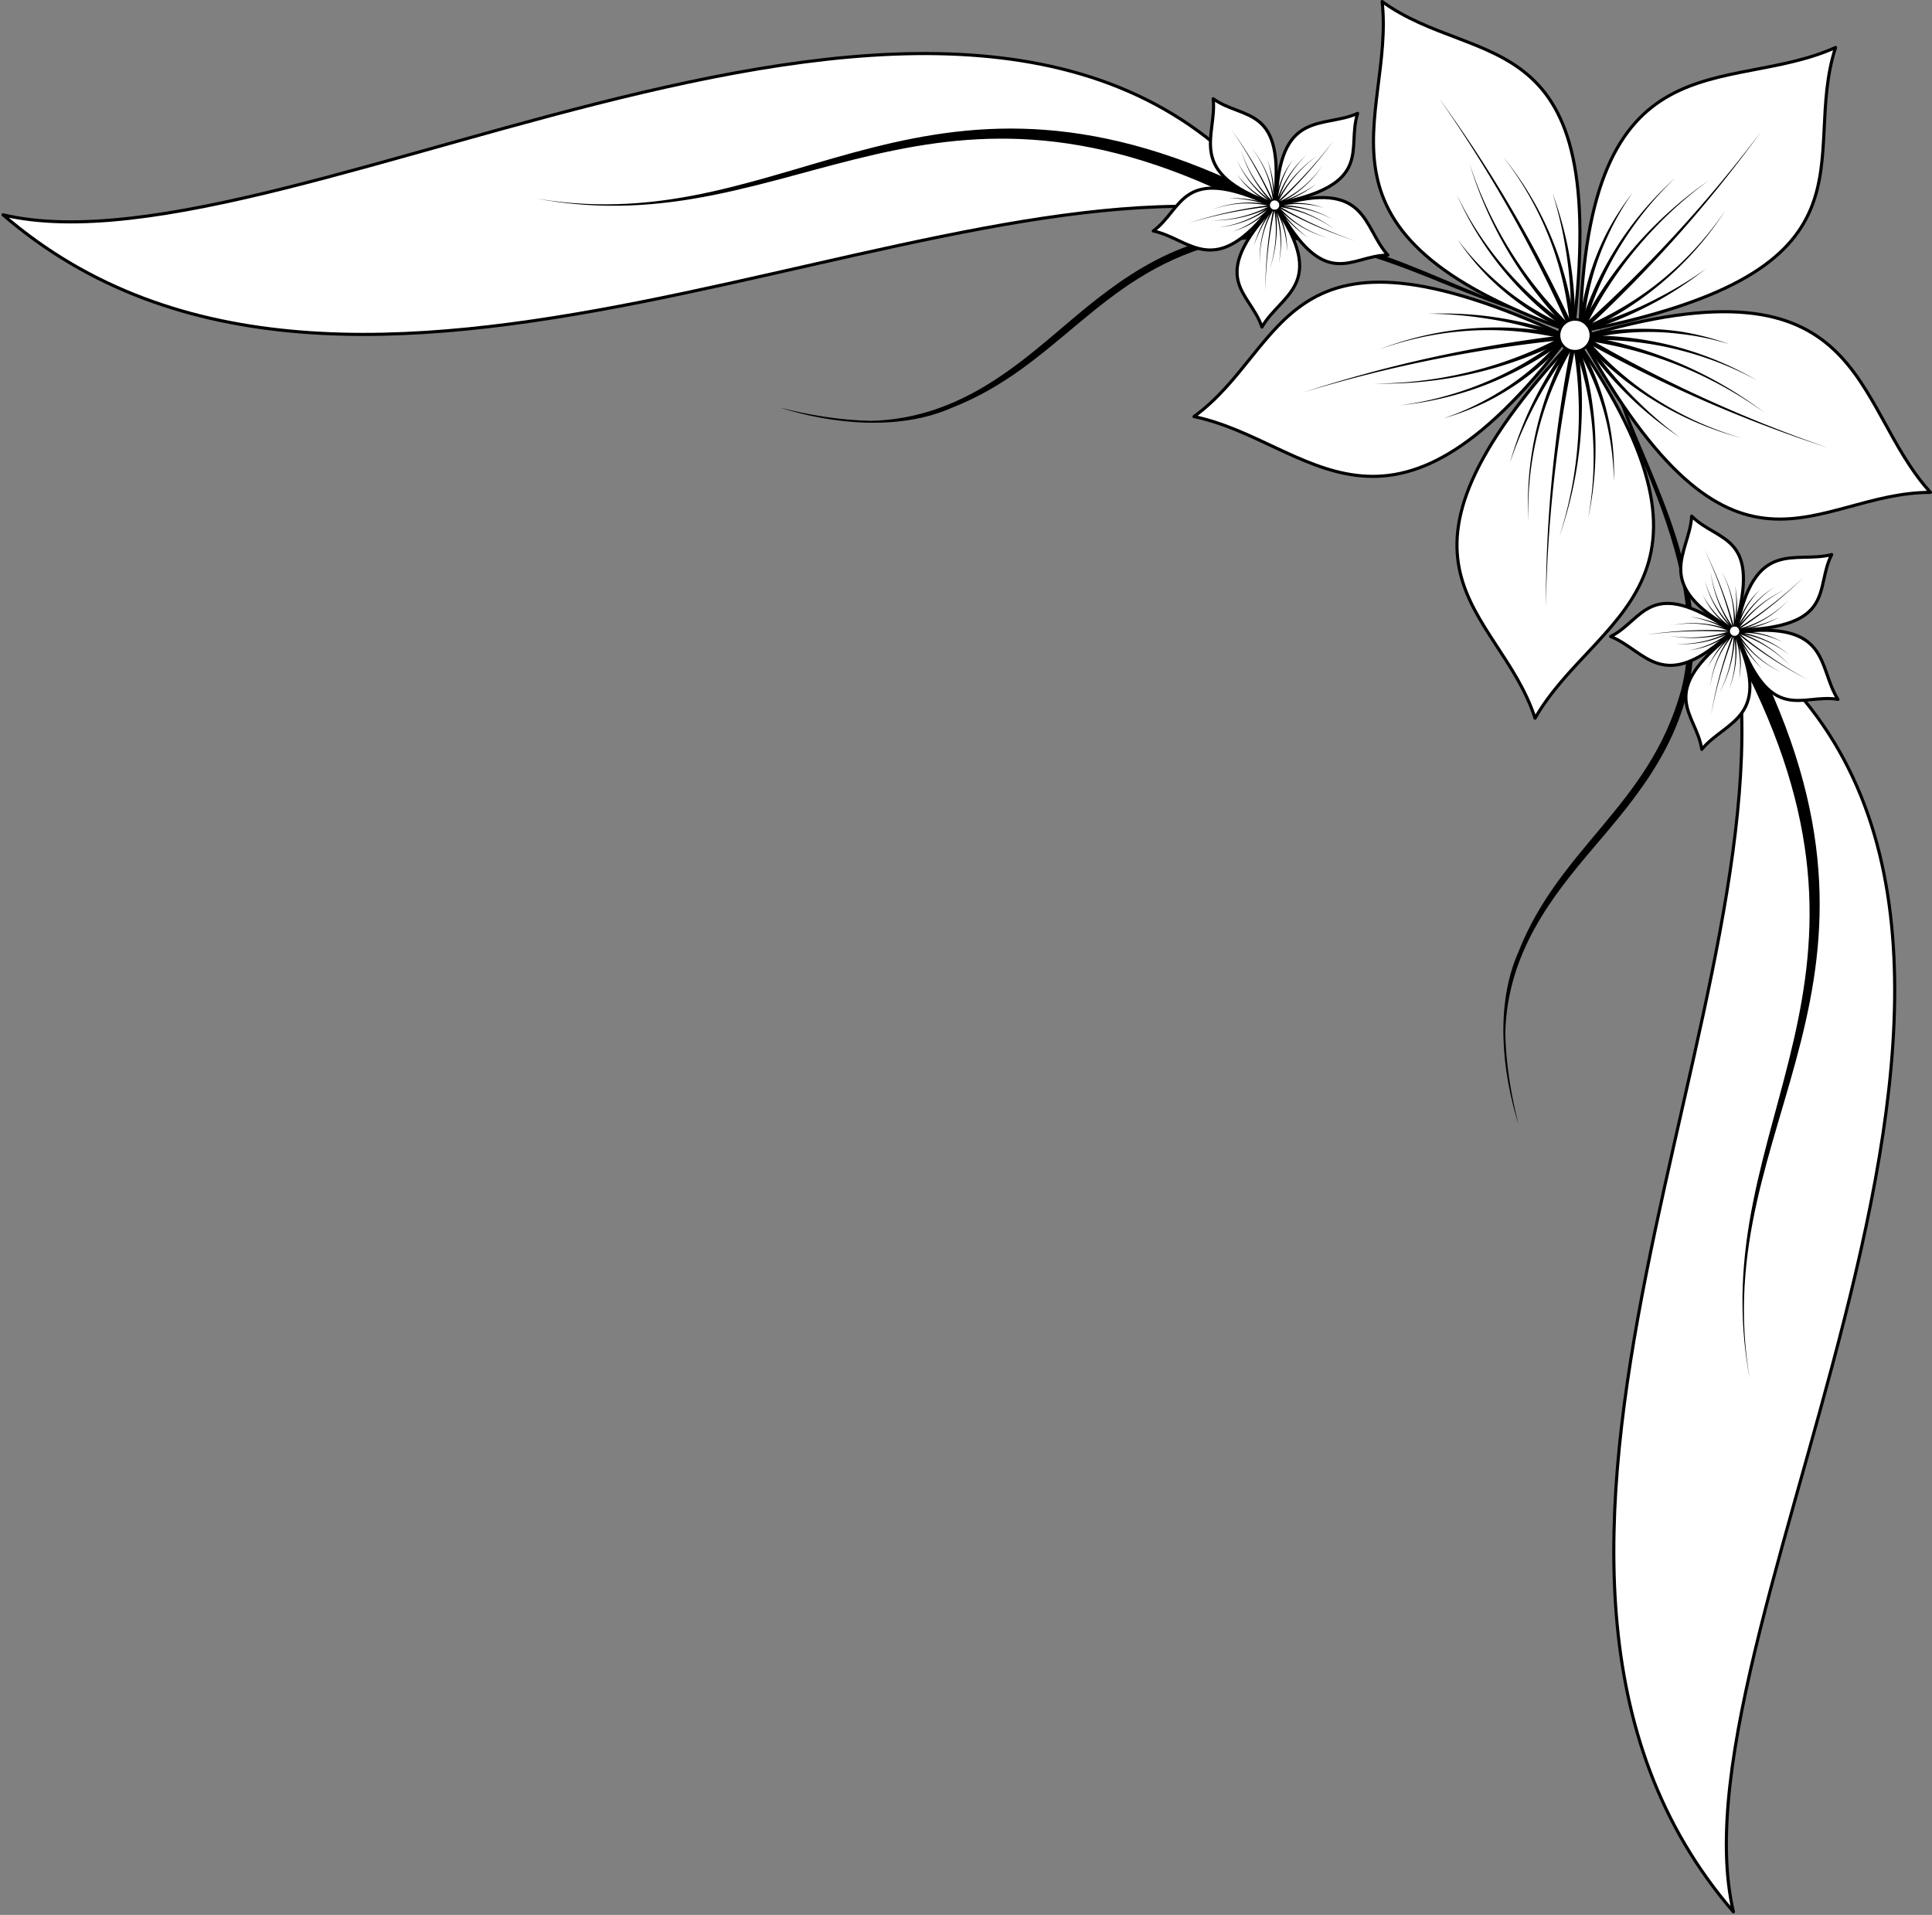 <svg xmlns="http://www.w3.org/2000/svg" viewBox="0 0 174.759 173.213" height="654.663" width="660.508"><rect x="0" y="0" width="174.759" height="173.213" fill="#808080" stroke="none"/><g fill-rule="evenodd" transform="rotate(90 88.676 86.492) scale(.282)"><path d="M110.975 108.183c36.514-7.032 63.431-30.078 103.012-30.354 29.614.829 49.228 18.231 66.01 32.48 14.917 12.632 33.155 27.447 59.264 28.02 10.041-.211 19.895-1.897 29.246-4.28-17.265 5.45-38.666 7.495-55.401.064-33.604-13.167-46.971-41.914-83.789-52.14-24.323-6.32-49.802 2.589-70.323 10.901-15.512 6.263-31.395 12.902-49.381 15.567l1.362-.258zM112.588 113.641c-7.032 36.515-30.079 63.432-30.354 103.012.829 29.615 18.23 49.228 32.479 66.01 12.633 14.918 27.448 33.155 28.021 59.264-.212 10.042-1.898 19.895-4.281 29.247 5.451-17.266 7.496-38.666.064-55.402-13.166-33.604-41.913-46.97-52.138-83.788-6.321-24.323 2.587-49.802 10.9-70.323 6.263-15.513 12.902-31.395 15.566-49.382l-.257 1.362z"/><path d="M114.05 114.347C94.59 14.502 58.781 44.034 22.976 32.38c15.692 34.84-5.096 79.737 91.072 81.966z" fill="#fff" stroke="#000" stroke-linecap="round" stroke-linejoin="round"/><path d="M113.765 114.062l.557-.504A436.388 436.388 0 0082.52 82.382a436.002 436.002 0 00-32.79-26.284A435.627 435.627 0 0182.018 82.94a435.266 435.266 0 0131.19 31.626z"/><path d="M113.765 114.062l.692-.292a104.552 104.552 0 00-14.437-23.752 104.25 104.25 0 00-24.866-22.346 103.874 103.874 0 0124.275 22.81 103.426 103.426 0 0113.644 23.872z"/><path d="M113.765 114.062l.723-.205a123.552 123.552 0 00-10.829-25.495 123.082 123.082 0 00-9.721-14.429c3.37 4.715 6.4 9.662 9.062 14.79a122.425 122.425 0 0110.042 25.543z"/><path d="M113.748 113.971l.332-.674A128.676 128.676 0 0187.2 96.055a129.048 129.048 0 01-21.615-23.057 129.424 129.424 0 0021.127 23.628 129.804 129.804 0 0026.705 18.02z"/><path d="M113.748 113.971l.208-.722a106.182 106.182 0 01-29.26-13.048 106.481 106.481 0 01-19.87-16.388 106.857 106.857 0 0019.457 17.015 107.31 107.31 0 0029.258 13.865z"/><path d="M113.748 113.971l.056-.749a84.076 84.076 0 01-30.29-7.733 84.255 84.255 0 01-13.944-8.015 84.631 84.631 0 0013.618 8.692 85.203 85.203 0 0030.505 8.555z"/><path d="M114.338 116.54c-100.97-12.348-83.95 30.834-106.096 61.286 37.983-4.158 74.259 29.486 106.096-61.286z" fill="#fff" stroke="#000" stroke-linecap="round" stroke-linejoin="round"/><path d="M113.98 116.723l-.308-.686a436.389 436.389 0 00-39.477 20.611 436.004 436.004 0 00-35.13 23.064 435.628 435.628 0 0135.506-22.413 435.264 435.264 0 0139.716-19.89z"/><path d="M113.98 116.723l-.064-.749a104.553 104.553 0 00-27.05 6.39 104.25 104.25 0 00-28.937 16.744 103.874 103.874 0 0129.195-16.038 103.426 103.426 0 0126.92-5.599z"/><path d="M113.98 116.723l.029-.751c-9.264-.23-18.54.585-27.594 2.42a123.081 123.081 0 00-16.727 4.787 122.706 122.706 0 0116.866-4.049 122.426 122.426 0 0127.397-1.657z"/><path d="M113.888 116.71l-.538-.524a128.677 128.677 0 01-24.705 20.237 129.048 129.048 0 01-28.607 13.432 129.424 129.424 0 0029-12.792 129.804 129.804 0 0025.389-19.829z"/><path d="M113.888 116.71l-.622-.42a106.182 106.182 0 01-21.452 23.795 106.481 106.481 0 01-21.725 13.833 106.857 106.857 0 0022.194-13.246 107.31 107.31 0 0022.228-23.542z"/><path d="M113.888 116.71l-.695-.284a84.077 84.077 0 01-16.715 26.417 84.255 84.255 0 01-11.931 10.786 84.631 84.631 0 0012.474-10.266 85.204 85.204 0 0017.563-26.368z"/><path d="M115.865 118.332c-42.945 92.213 3.383 89.369 25.501 119.842 7.783-37.41 50.99-61.513-25.5-119.842z" fill="#fff" stroke="#000" stroke-linecap="round" stroke-linejoin="round"/><path d="M115.928 118.73l-.747.08a436.391 436.391 0 007.403 43.914 436.003 436.003 0 0011.08 40.538 435.63 435.63 0 01-10.345-40.694 435.263 435.263 0 01-6.644-43.92z"/><path d="M115.928 118.73l-.732-.172a104.553 104.553 0 00-2.28 27.702 104.25 104.25 0 006.982 32.694 103.875 103.875 0 01-6.232-32.722 103.426 103.426 0 012.994-27.332z"/><path d="M115.928 118.73l-.705-.26a123.552 123.552 0 00-6.225 26.99 123.08 123.08 0 00-.617 17.388c.046-5.795.502-11.578 1.362-17.292a122.427 122.427 0 016.89-26.567z"/><path d="M115.888 118.812l-.665.35a128.676 128.676 0 0111.612 29.75 129.047 129.047 0 013.935 31.357 129.423 129.423 0 00-3.204-31.533 129.804 129.804 0 00-11.013-30.274z"/><path d="M115.888 118.812l-.592.463a106.182 106.182 0 0116.002 27.754 106.481 106.481 0 016.442 24.937 106.857 106.857 0 00-5.739-25.201 107.31 107.31 0 00-15.52-28.415z"/><path d="M115.888 118.812l-.485.573a84.076 84.076 0 0119.96 24.06 84.255 84.255 0 016.57 14.681 84.632 84.632 0 00-5.909-15.036 85.204 85.204 0 00-19.65-24.851z"/><path d="M116.26 115.992c74.428 69.338 86.04 24.399 121.856 12.78-33.173-18.961-42.745-67.503-121.857-12.78z" fill="#fff" stroke="#000" stroke-linecap="round" stroke-linejoin="round"/><path d="M116.657 116.055l-.154.735a436.39 436.39 0 0044.052 6.53 436.002 436.002 0 0041.977 1.99 435.63 435.63 0 01-41.898-2.738 435.265 435.265 0 01-43.823-7.253z"/><path d="M116.657 116.055l-.389.643a104.552 104.552 0 0025.641 10.73 104.25 104.25 0 0033.252 3.462 103.875 103.875 0 01-33.047-4.185 103.426 103.426 0 01-25.069-11.293z"/><path d="M116.657 116.055l-.465.59a123.552 123.552 0 0023.746 14.261 123.081 123.081 0 0016.346 5.96 122.707 122.707 0 01-16.024-6.64 122.427 122.427 0 01-23.139-14.762z"/><path d="M116.723 116.118l.128.74a128.677 128.677 0 0131.882-1.85c10.522.7 20.973 2.7 31.038 5.949a129.423 129.423 0 00-30.98-6.698 129.804 129.804 0 00-32.196 1.12z"/><path d="M116.723 116.118l.257.706a106.182 106.182 0 0131.341-6.642 106.48 106.48 0 0125.707 1.58 106.857 106.857 0 00-25.741-2.33 107.309 107.309 0 00-31.82 5.98z"/><path d="M116.723 116.118l.396.64a84.077 84.077 0 0129.05-11.548 84.256 84.256 0 0115.992-1.713 84.631 84.631 0 00-16.126.973 85.204 85.204 0 00-29.707 11.01z"/><path d="M115.874 113.895c88.944-49.36 49.793-74.29 49.81-111.943-28.284 25.69-77.408 19.793-49.81 111.943z" fill="#fff" stroke="#000" stroke-linecap="round" stroke-linejoin="round"/><path d="M116.056 113.537l.652.373a436.39 436.39 0 0019.823-39.879 436.003 436.003 0 0014.864-39.307 435.626 435.626 0 01-15.55 39.002 435.26 435.26 0 01-20.44 39.437z"/><path d="M116.056 113.537l.492.568a104.553 104.553 0 0018.128-21.07 104.25 104.25 0 0013.568-30.555 103.874 103.874 0 01-14.192 30.136 103.426 103.426 0 01-18.487 20.352z"/><path d="M116.056 113.537l.418.624a123.552 123.552 0 0020.901-18.177 123.082 123.082 0 0010.72-13.705 122.705 122.705 0 01-11.266 13.19 122.425 122.425 0 01-21.19 17.443z"/><path d="M116.138 113.493l.743.107a128.677 128.677 0 018.092-30.893 129.048 129.048 0 0115.249-27.681 129.424 129.424 0 00-15.943 27.394 129.804 129.804 0 00-8.885 30.966z"/><path d="M116.138 113.493l.75-.026a106.182 106.182 0 013.368-31.86 106.482 106.482 0 019.446-23.96 106.857 106.857 0 00-10.17 23.76 107.31 107.31 0 00-4.145 32.112z"/><path d="M116.138 113.493l.73-.179a84.076 84.076 0 01-2.006-31.197 84.255 84.255 0 013.313-15.738 84.632 84.632 0 00-4.057 15.637 85.203 85.203 0 001.29 31.655z"/><circle r="5.111" cy="115.978" cx="115.297" fill="#fff" stroke="#000" stroke-width=".843" stroke-linecap="round" stroke-linejoin="round"/><path d="M210.988 65.15c112.7-21.717 298.248 96.292 410 0-93.265 21.982-317.211-126.703-410 0z" fill="#fff" stroke="#000" stroke-linecap="round" stroke-linejoin="round"/><path d="M210.98 65.166c2.765-.65 5.301-1.498 7.966-2.01 51.93-27.23 88.527-25.059 122.185-17.4 35.293 8.03 67.07 22.035 108.876 14.167-41.779 7.066-73.142-7.645-108.329-16.457-33.833-8.473-71.448-11.548-124.846 15.596-2 1.896-3.83 4.11-5.853 6.104z"/><path d="M76.655 210.178c-21.716 112.699 96.293 298.248 0 410 21.982-93.266-126.702-317.212 0-410z" fill="#fff" stroke="#000" stroke-linecap="round" stroke-linejoin="round"/><path d="M76.672 210.168c-.65 2.766-1.498 5.303-2.01 7.967-27.231 51.93-25.06 88.528-17.4 122.185 8.03 35.293 22.035 67.07 14.166 108.877 7.067-41.78-7.644-73.143-16.456-108.33-8.474-33.833-11.548-71.448 15.595-124.846 1.897-1.999 4.11-3.83 6.105-5.853z"/><path d="M209.9 64.192c-.826-32.4-13.64-25.02-24.273-30.577 3.085 11.777-5.825 24.782 24.272 30.577z" fill="#fff" stroke="#000" stroke-linecap="round" stroke-linejoin="round"/><path d="M209.825 64.087l.201-.129a139.044 139.044 0 00-8.34-11.48 138.92 138.92 0 00-8.91-9.994 138.8 138.8 0 018.723 10.144 138.685 138.685 0 018.124 11.588z"/><path d="M209.825 64.087l.233-.055a33.313 33.313 0 00-3.278-8.227 33.216 33.216 0 00-6.629-8.338 33.097 33.097 0 016.419 8.453 32.954 32.954 0 013.022 8.222z"/><path d="M209.825 64.087l.238-.026a39.366 39.366 0 00-2.052-8.583 39.216 39.216 0 00-2.29-5.049 39.098 39.098 0 012.064 5.127 39.008 39.008 0 011.802 8.557z"/><path d="M209.824 64.058l.14-.194a41 41 0 01-13.101-15.23 41.238 41.238 0 0012.821 15.618z"/><path d="M209.824 64.058l.104-.216a33.832 33.832 0 01-8.502-5.65 33.927 33.927 0 01-5.375-6.2 34.047 34.047 0 005.212 6.376 34.191 34.191 0 008.458 5.906z"/><path d="M209.824 64.058l.058-.232a26.789 26.789 0 01-9.108-4.035 26.845 26.845 0 01-3.956-3.256 26.966 26.966 0 003.818 3.452 27.148 27.148 0 009.131 4.303z"/><path d="M209.874 64.896c-31.07-9.228-28.01 5.24-36.581 13.636 12.154.705 21.77 13.197 36.58-13.636z" fill="#fff" stroke="#000" stroke-linecap="round" stroke-linejoin="round"/><path d="M209.751 64.935l-.06-.232a139.044 139.044 0 00-13.495 4.385 138.921 138.921 0 00-12.26 5.385c4.03-1.918 8.151-3.641 12.344-5.161a138.686 138.686 0 0113.532-4.146z"/><path d="M209.751 64.935l.02-.239a33.313 33.313 0 00-8.838.575A33.216 33.216 0 00190.955 69a33.097 33.097 0 0110.022-3.493c2.892-.5 5.845-.612 8.755-.333z"/><path d="M209.751 64.935l.05-.235a39.366 39.366 0 00-8.799-.7c-1.85.075-3.693.282-5.509.617a39.097 39.097 0 015.514-.379 39.007 39.007 0 018.695.931z"/><path d="M209.723 64.926l-.141-.193a41 41 0 01-18.534 7.754 41.237 41.237 0 0018.817-7.368z"/><path d="M209.723 64.926l-.173-.165a33.832 33.832 0 01-8 6.34 33.928 33.928 0 01-7.56 3.195 34.047 34.047 0 007.676-2.986 34.191 34.191 0 008.23-6.219z"/><path d="M209.723 64.926l-.203-.126a26.789 26.789 0 01-6.651 7.414 26.846 26.846 0 01-4.32 2.757 26.965 26.965 0 004.463-2.565 27.148 27.148 0 006.915-7.354z"/><path d="M210.258 65.54c-18.377 26.697-3.67 28.258 1.664 39.004 4.427-11.341 19.28-16.626-1.664-39.004z" fill="#fff" stroke="#000" stroke-linecap="round" stroke-linejoin="round"/><path d="M210.257 65.668l-.239-.014a139.043 139.043 0 000 14.19c.23 4.46.675 8.909 1.334 13.323a138.802 138.802 0 01-1.095-13.334c-.161-4.719-.081-9.444.24-14.15z"/><path d="M210.257 65.668l-.22-.092a33.313 33.313 0 00-2.185 8.583 33.217 33.217 0 00.462 10.642c-.646-3.501-.72-7.1-.224-10.612a32.954 32.954 0 012.388-8.428z"/><path d="M210.257 65.668l-.208-.119a39.367 39.367 0 00-3.385 8.15c-.5 1.784-.873 3.6-1.115 5.431a39.098 39.098 0 011.344-5.36 39.008 39.008 0 013.572-7.983z"/><path d="M210.24 65.692l-.227.075a41 41 0 011.647 20.023 41.237 41.237 0 00-1.192-20.173z"/><path d="M210.24 65.692l-.21.114a33.832 33.832 0 013.557 9.568c.563 2.679.8 5.43.703 8.176.178-2.741.02-5.509-.468-8.222-.62-3.39-1.76-6.69-3.371-9.75z"/><path d="M210.24 65.692l-.183.155a26.789 26.789 0 014.997 8.617 26.846 26.846 0 011.287 4.96 26.965 26.965 0 00-1.06-5.037 27.148 27.148 0 00-4.858-8.85z"/><path d="M210.506 64.826c19.712 25.728 25.74 12.224 37.61 10.47-9.419-7.714-9.855-23.473-37.61-10.47z" fill="#fff" stroke="#000" stroke-linecap="round" stroke-linejoin="round"/><path d="M210.628 64.867l-.088.223a139.044 139.044 0 0013.495 4.385 138.92 138.92 0 0013.084 2.848 138.801 138.801 0 01-13.02-3.08 138.685 138.685 0 01-13.384-4.6z"/><path d="M210.628 64.867l-.156.181a33.313 33.313 0 007.487 4.73 33.216 33.216 0 0010.264 2.849 33.097 33.097 0 01-10.16-3.066 32.954 32.954 0 01-7.28-4.876z"/><path d="M210.628 64.867l-.177.16a39.367 39.367 0 006.705 5.739 39.216 39.216 0 004.82 2.738 39.097 39.097 0 01-4.683-2.934 39.007 39.007 0 01-6.488-5.864z"/><path d="M210.645 64.89l.001.24a41 41 0 0119.552 4.62 41.237 41.237 0 00-19.554-5.1z"/><path d="M210.645 64.89l.044.236a33.832 33.832 0 0110.198-.427c2.722.292 5.413.917 7.994 1.858a34.047 34.047 0 00-7.965-2.096 34.191 34.191 0 00-10.314.194z"/><path d="M210.645 64.89l.09.222a26.789 26.789 0 019.74-2.09c1.706-.06 3.421.043 5.115.31a26.965 26.965 0 00-5.118-.549c-3.377 0-6.76.642-9.917 1.886z"/><path d="M210.496 64.147c30.56-10.797 19.58-20.704 21.58-32.533-10.247 6.573-25.37 2.118-21.58 32.533z" fill="#fff" stroke="#000" stroke-linecap="round" stroke-linejoin="round"/><path d="M210.573 64.044l.185.152a139.045 139.045 0 008.34-11.48 138.92 138.92 0 006.753-11.562 138.8 138.8 0 01-6.952 11.43 138.686 138.686 0 01-8.511 11.308z"/><path d="M210.573 64.044l.124.204a33.313 33.313 0 006.812-5.66 33.217 33.217 0 005.881-8.88 33.097 33.097 0 01-6.055 8.716 32.954 32.954 0 01-6.887 5.415z"/><path d="M210.573 64.044l.098.218a39.367 39.367 0 007.53-4.604 39.217 39.217 0 004.093-3.738 39.097 39.097 0 01-4.238 3.547 39.007 39.007 0 01-7.582 4.358z"/><path d="M210.6 64.034l.228.073a40.999 40.999 0 0110.437-17.167 41.237 41.237 0 00-10.893 17.021z"/><path d="M210.6 64.034l.238.032a33.832 33.832 0 012.745-9.832 33.927 33.927 0 014.237-7.028 34.047 34.047 0 00-4.454 6.927 34.19 34.19 0 00-3.003 9.87z"/><path d="M210.6 64.034l.24-.017a26.79 26.79 0 011.022-9.908 26.846 26.846 0 011.874-4.77 26.966 26.966 0 00-2.103 4.699 27.148 27.148 0 00-1.271 10.014z"/><circle r="1.629" cy="28.921" cx="218.048" transform="rotate(9.57)" fill="#fff" stroke="#000" stroke-width=".269" stroke-linecap="round" stroke-linejoin="round"/><path d="M73.127 211.793c-6.2-31.813-17.61-22.403-29.017-26.116 5 11.1-1.624 25.406 29.017 26.116z" fill="#fff" stroke="#000" stroke-linecap="round" stroke-linejoin="round"/><path d="M73.037 211.702l.177-.16a139.042 139.042 0 00-10.133-9.934 138.92 138.92 0 00-10.448-8.374c3.566 2.684 7 5.54 10.288 8.552a138.686 138.686 0 019.938 10.077z"/><path d="M73.037 211.702l.22-.093a33.313 33.313 0 00-4.6-7.568 33.217 33.217 0 00-7.923-7.12 33.097 33.097 0 017.735 7.268 32.954 32.954 0 014.347 7.606z"/><path d="M73.037 211.702l.23-.065a39.367 39.367 0 00-3.45-8.123 39.216 39.216 0 00-3.098-4.598 39.096 39.096 0 012.888 4.713 39.007 39.007 0 013.2 8.138z"/><path d="M73.031 211.673l.106-.214a41 41 0 01-15.451-12.84 41.238 41.238 0 0015.24 13.27z"/><path d="M73.031 211.673l.066-.23a33.832 33.832 0 01-9.322-4.157 33.927 33.927 0 01-6.331-5.222 34.047 34.047 0 006.199 5.422 34.191 34.191 0 009.322 4.417z"/><path d="M73.031 211.673l.018-.238a26.789 26.789 0 01-9.651-2.464 26.846 26.846 0 01-4.443-2.554 26.965 26.965 0 004.339 2.77 27.148 27.148 0 009.72 2.725z"/><path d="M73.22 212.492c-32.172-3.934-26.75 9.824-33.805 19.527 12.102-1.325 23.66 9.395 33.804-19.527z" fill="#fff" stroke="#000" stroke-linecap="round" stroke-linejoin="round"/><path d="M73.105 212.55l-.098-.218a139.04 139.04 0 00-12.578 6.567 138.917 138.917 0 00-11.194 7.348 138.802 138.802 0 0111.313-7.14 138.686 138.686 0 0112.655-6.339z"/><path d="M73.105 212.55l-.02-.238c-2.952.291-5.86.98-8.62 2.036a33.216 33.216 0 00-9.22 5.335 33.096 33.096 0 019.303-5.11 32.953 32.953 0 018.577-1.784z"/><path d="M73.105 212.55l.01-.24a39.368 39.368 0 00-8.793.772 39.218 39.218 0 00-5.33 1.525 39.098 39.098 0 015.375-1.29 39.007 39.007 0 018.729-.528z"/><path d="M73.076 212.546l-.172-.167a41 41 0 01-16.986 10.728 41.238 41.238 0 0017.33-10.394z"/><path d="M73.076 212.546l-.199-.134a33.832 33.832 0 01-6.834 7.582 33.928 33.928 0 01-6.923 4.407 34.047 34.047 0 007.072-4.22 34.191 34.191 0 007.082-7.501z"/><path d="M73.076 212.546l-.222-.09a26.789 26.789 0 01-5.325 8.417 26.845 26.845 0 01-3.802 3.436 26.966 26.966 0 003.975-3.27 27.148 27.148 0 005.595-8.402z"/><path d="M73.706 213.063c-13.683 29.38 1.078 28.475 8.125 38.184 2.48-11.92 16.247-19.6-8.125-38.184z" fill="#fff" stroke="#000" stroke-linecap="round" stroke-linejoin="round"/><path d="M73.726 213.19l-.238.025a139.044 139.044 0 002.359 13.992 138.92 138.92 0 003.53 12.916 138.8 138.8 0 01-3.296-12.966c-.944-4.626-1.65-9.299-2.117-13.993z"/><path d="M73.726 213.19l-.233-.055a33.313 33.313 0 00-.727 8.826c.175 3.569.931 7.101 2.225 10.418a33.097 33.097 0 01-1.986-10.427c-.071-2.933.251-5.87.954-8.708z"/><path d="M73.726 213.19l-.225-.083a39.367 39.367 0 00-1.983 8.6 39.217 39.217 0 00-.197 5.54c.015-1.847.16-3.69.434-5.51a39.008 39.008 0 012.195-8.465z"/><path d="M73.713 213.216l-.212.111a41 41 0 014.954 19.47 41.238 41.238 0 00-4.53-19.693z"/><path d="M73.713 213.216l-.189.147a33.832 33.832 0 015.099 8.843c1 2.548 1.692 5.223 2.053 7.946a34.047 34.047 0 00-1.829-8.03 34.191 34.191 0 00-4.945-9.054z"/><path d="M73.713 213.216l-.155.182a26.789 26.789 0 016.36 7.667 26.845 26.845 0 012.093 4.677 26.966 26.966 0 00-1.882-4.79 27.148 27.148 0 00-6.261-7.919z"/><path d="M73.831 212.317c23.715 22.093 27.415 7.774 38.827 4.072-10.57-6.041-13.62-21.508-38.827-4.072z" fill="#fff" stroke="#000" stroke-linecap="round" stroke-linejoin="round"/><path d="M73.958 212.337l-.05.235c4.642.932 9.329 1.626 14.037 2.08 4.447.426 8.912.638 13.375.634-4.463-.076-8.92-.367-13.35-.872a138.685 138.685 0 01-13.963-2.311z"/><path d="M73.958 212.337l-.124.205a33.313 33.313 0 008.17 3.419 33.216 33.216 0 0010.595 1.103 33.097 33.097 0 01-10.53-1.333 32.954 32.954 0 01-7.987-3.599z"/><path d="M73.958 212.337l-.148.188a39.367 39.367 0 007.566 4.544 39.216 39.216 0 005.208 1.899 39.096 39.096 0 01-5.106-2.115 39.006 39.006 0 01-7.372-4.704z"/><path d="M73.98 212.358l.04.235a40.999 40.999 0 0120.048 1.306 41.238 41.238 0 00-20.13-1.777z"/><path d="M73.98 212.358l.081.224a33.832 33.832 0 019.986-2.116c2.732-.164 5.49.004 8.19.503a34.047 34.047 0 00-8.2-.742c-3.445.117-6.877.76-10.14 1.906z"/><path d="M73.98 212.358l.125.203a26.789 26.789 0 019.256-3.68 26.846 26.846 0 015.096-.545 26.969 26.969 0 00-5.138.31 27.148 27.148 0 00-9.466 3.508z"/><path d="M73.708 211.65c28.34-15.728 15.866-23.671 15.871-35.669-9.012 8.186-24.664 6.307-15.87 35.668z" fill="#fff" stroke="#000" stroke-linecap="round" stroke-linejoin="round"/><path d="M73.767 211.535l.207.119c2.321-4.126 4.43-8.369 6.316-12.706 1.78-4.098 3.36-8.279 4.736-12.525a138.8 138.8 0 01-4.954 12.427 138.685 138.685 0 01-6.513 12.566z"/><path d="M73.767 211.535l.156.18a33.313 33.313 0 005.776-6.713 33.216 33.216 0 004.324-9.735 33.097 33.097 0 01-4.523 9.602 32.954 32.954 0 01-5.89 6.485z"/><path d="M73.767 211.535l.133.199a39.367 39.367 0 006.66-5.792 39.216 39.216 0 003.415-4.366 39.098 39.098 0 01-3.59 4.202 39.008 39.008 0 01-6.751 5.558z"/><path d="M73.793 211.521l.236.034a41 41 0 017.437-18.663 41.237 41.237 0 00-7.91 18.595z"/><path d="M73.793 211.521l.239-.008a33.832 33.832 0 011.073-10.151c.688-2.65 1.7-5.22 3.01-7.635a34.047 34.047 0 00-3.24 7.571 34.191 34.191 0 00-1.322 10.232z"/><path d="M73.793 211.521l.232-.057a26.789 26.789 0 01-.639-9.94c.19-1.696.544-3.378 1.056-5.015a26.965 26.965 0 00-1.293 4.983 27.148 27.148 0 00.411 10.086z"/><circle r="1.629" cy="212.313" cx="73.525" fill="#fff" stroke="#000" stroke-width=".269" stroke-linecap="round" stroke-linejoin="round"/></g></svg>